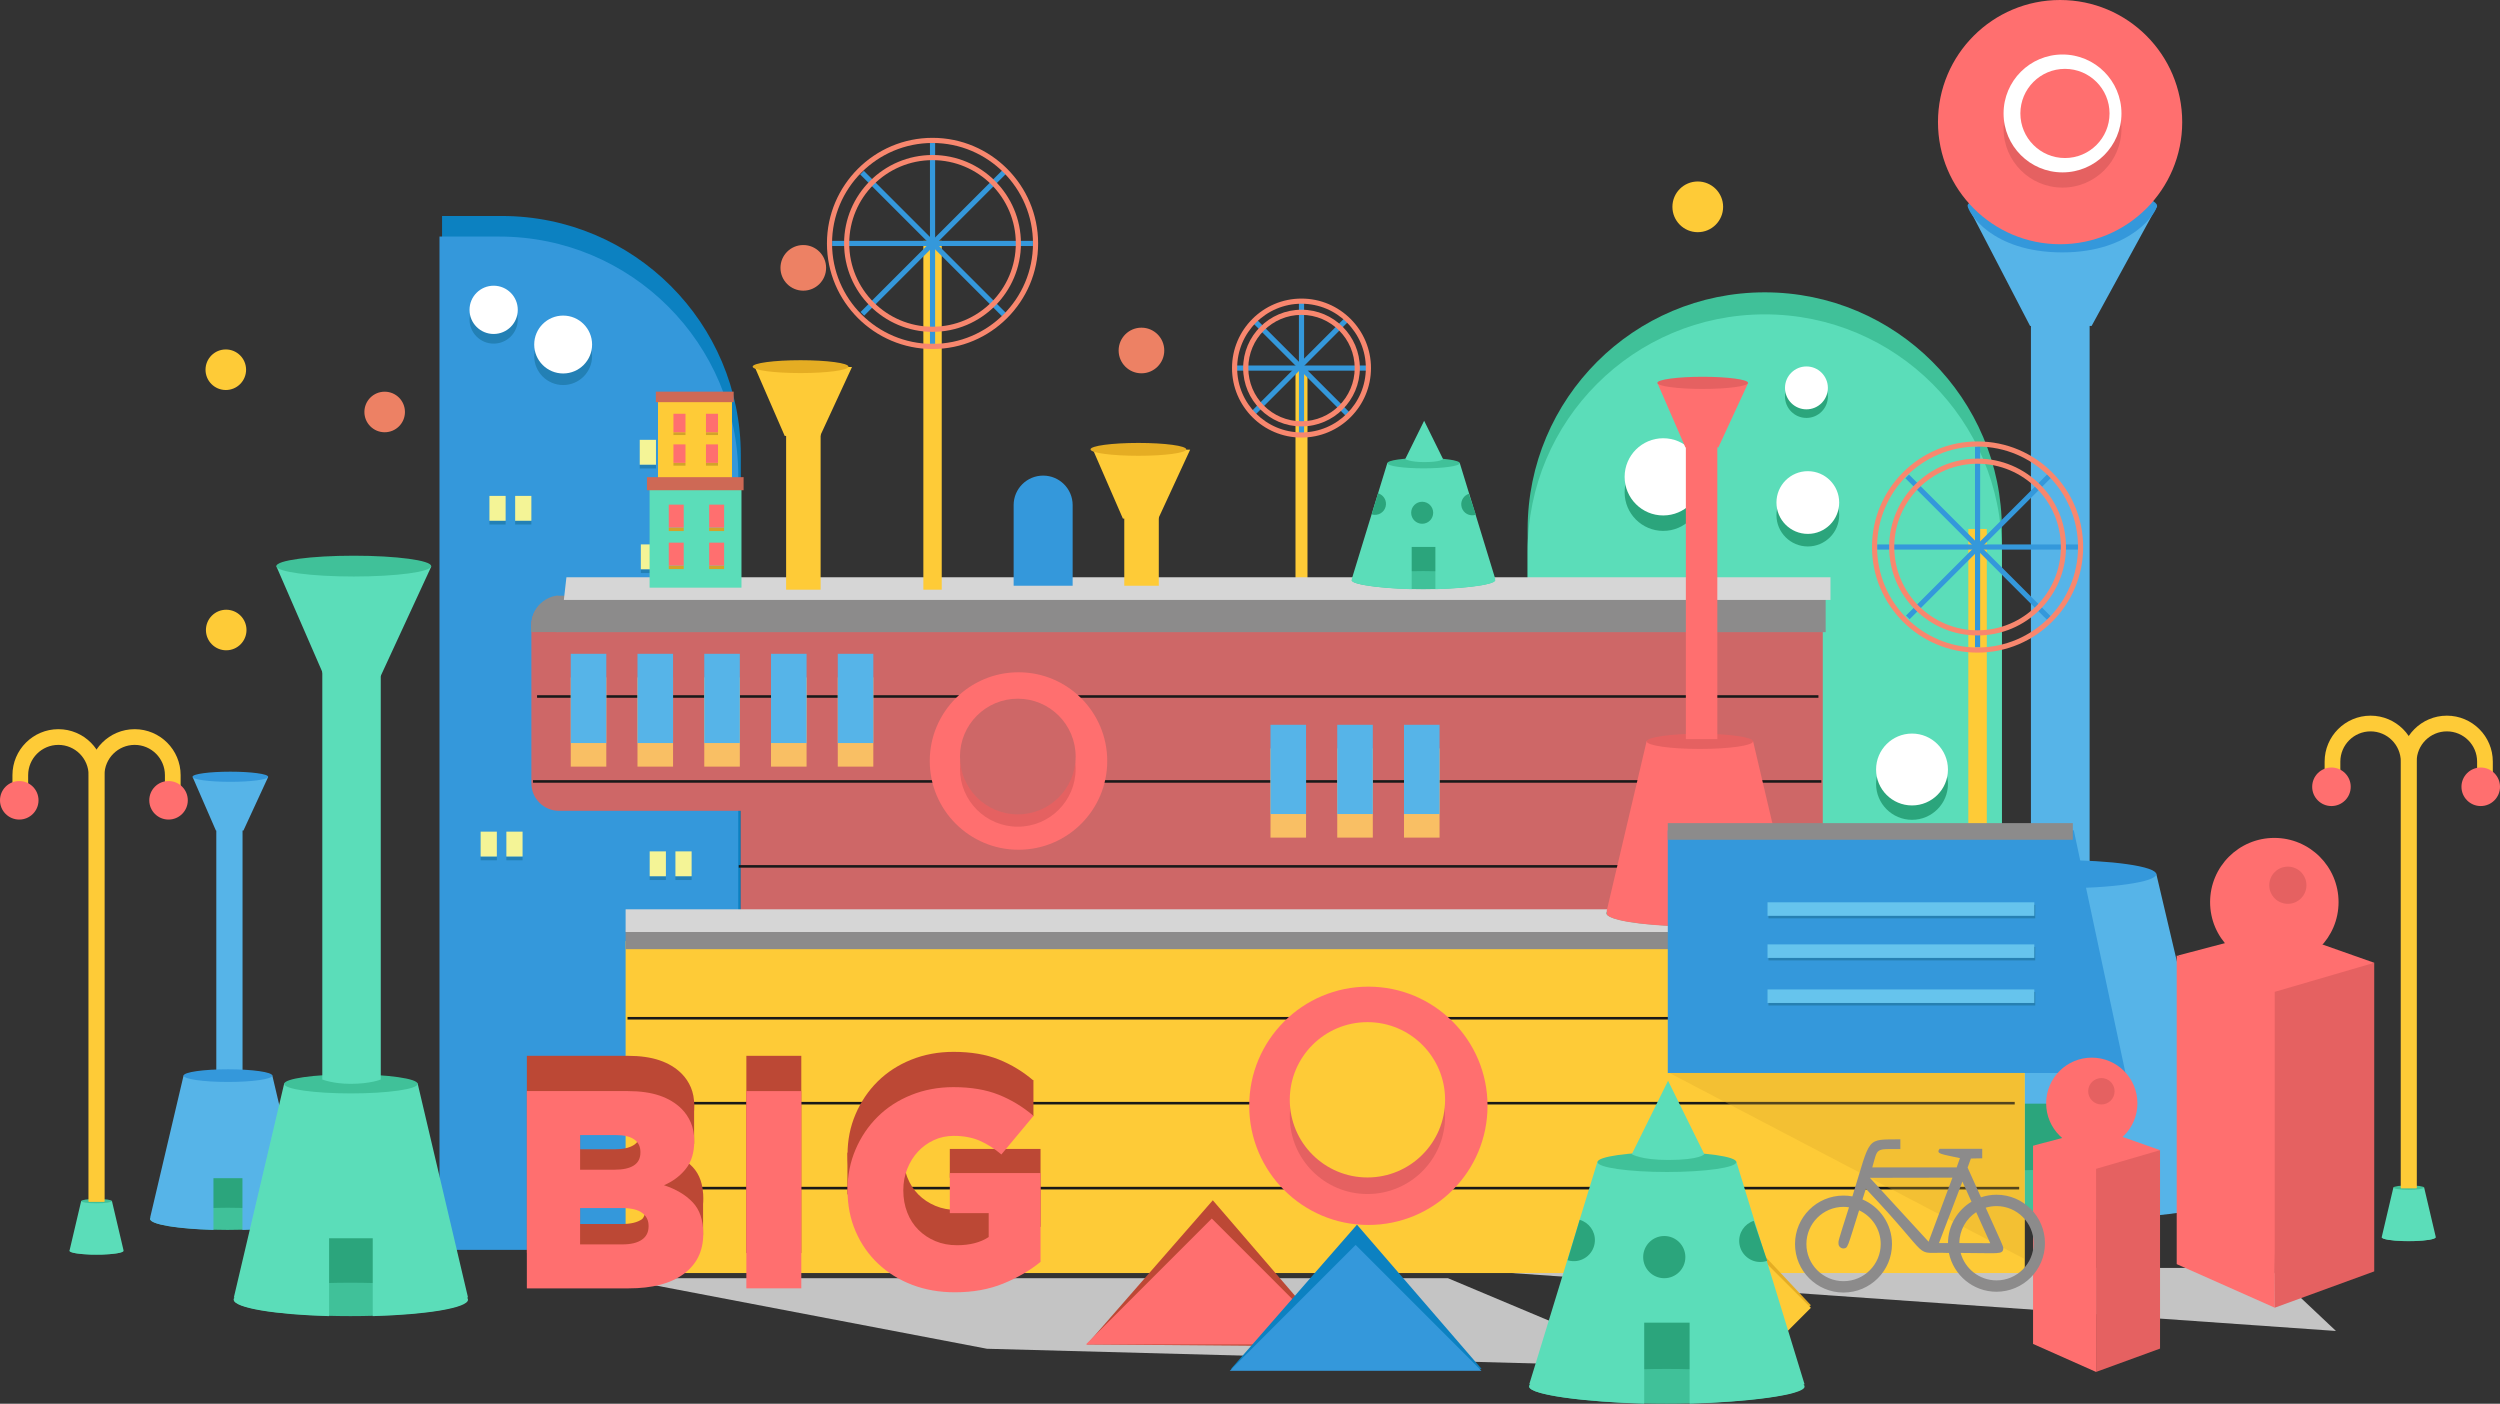 <?xml version="1.0" encoding="utf-8"?>
<!-- Generator: Adobe Illustrator 16.0.0, SVG Export Plug-In . SVG Version: 6.00 Build 0)  -->
<!DOCTYPE svg PUBLIC "-//W3C//DTD SVG 1.1//EN" "http://www.w3.org/Graphics/SVG/1.1/DTD/svg11.dtd">
<svg version="1.1" id="bu_svg" xmlns="http://www.w3.org/2000/svg" xmlns:xlink="http://www.w3.org/1999/xlink"
	 x="0px" y="0px" width="493.037px" height="276.833px" viewBox="560.033 -120.447 493.037 276.833"
	 enable-background="new 560.033 -120.447 493.037 276.833" xml:space="preserve">

<rect x="560.033" y="-120.447" width="493.037" height="276.833" fill="#333333" stroke="none"/>

<g>
	<g>
		<rect x="960.564" y="-60.245" fill="#56B4E8" width="11.572" height="111.38"/>
		<polygon fill="#56B4E8" points="972.533,-56.174 960.388,-56.174 948.099,-79.836 985.466,-79.836 		"/>
		<g>
			<rect x="952.296" y="78.744" fill="#2BA57C" width="32.488" height="33.832"/>
			<ellipse fill="#40C199" cx="965.562" cy="115.146" rx="34.234" ry="4.894"/>
			<path fill="#56B4E8" d="M1000.041,114.598l-14.766-62.752h-39.129l-14.768,62.752h0.291c-0.188,0.209-0.291,0.414-0.291,0.629
				c0,2.395,12.027,4.387,27.93,4.817V97.212h12.801v22.832c15.896-0.435,27.93-2.426,27.93-4.817c0-0.215-0.105-0.42-0.291-0.629
				H1000.041z"/>
			<ellipse fill="#3498DB" cx="965.712" cy="51.963" rx="19.563" ry="2.797"/>
		</g>
		<path fill="#3498DB" d="M966.757-84.146c11.725,0,18.676,3.004,18.676,4.238c0,1.236-4.951,9.24-18.676,9.24
			c-14.025,0-18.68-8.004-18.68-9.24C948.08-81.142,955.23-84.146,966.757-84.146z"/>
	</g>
	<polygon fill="#C4C4C4" points="843.757,129.602 1020.718,142.04 1007.523,129.602 	"/>
	<polygon fill="#C4C4C4" points="681.824,131.631 754.681,145.549 887.171,149.103 845.587,131.631 	"/>
	<path fill="#40C199" d="M954.83,119.258v-135.29c0-25.824-20.936-46.762-46.762-46.762l0,0c-25.826,0-46.762,20.938-46.762,46.762
		v135.29H954.83z"/>
	<path fill="#0C81C1" d="M647.214,121.987h58.918v-152.7c0-26.035-21.104-47.139-47.141-47.139h-11.777"/>
	<g>
		<polygon fill="#FF6F6F" points="1009.386,81.817 989.554,67.994 1009.386,62.764 1028.265,69.426 		"/>
		<polygon fill="#FF6F6F" points="1008.646,137.451 989.312,128.858 989.312,67.994 1008.931,73.721 		"/>
		<polygon fill="#E56161" points="1028.265,130.289 1008.646,137.451 1008.646,75.156 1028.265,69.426 		"/>
	</g>
	<g>
		<polygon fill="#FF6F6F" points="973.886,114.348 961.134,105.458 973.886,102.096 986.025,106.381 		"/>
		<polygon fill="#FF6F6F" points="973.41,150.118 960.98,144.594 960.98,105.458 973.593,109.143 		"/>
		<polygon fill="#E56161" points="986.025,145.515 973.41,150.118 973.41,110.063 986.025,106.381 		"/>
	</g>
	<path fill="#3498DB" d="M646.707,126.046h58.92V-26.652c0-26.035-21.104-47.141-47.141-47.141h-11.779"/>
	<g>
		<circle fill="#2380B5" cx="671.095" cy="-50.22" r="5.708"/>
		<circle fill="#FFFFFF" cx="671.095" cy="-52.501" r="5.708"/>
	</g>
	<g>
		<circle fill="#2380B5" cx="704.224" cy="7.018" r="7.614"/>
		<circle fill="#FFFFFF" cx="704.224" cy="3.972" r="7.613"/>
	</g>
	<path fill="#5BDDB9" d="M954.83,123.602V-11.687c0-25.824-20.936-46.762-46.762-46.762l0,0c-25.826,0-46.762,20.938-46.762,46.762
		v135.289H954.83L954.83,123.602z"/>
	<rect x="683.414" y="65.135" fill="#FECB37" width="275.934" height="65.481"/>
	<rect x="706.115" y="-2.292" fill="#CE6767" width="213.396" height="68.526"/>
	<path fill="#CE6767" d="M715.378-0.515h49.182V33.68h0.018c0,0.104-0.01,0.207-0.018,0.312v0.135h-0.006
		c-0.227,3.113-2.787,5.576-5.941,5.644v0.004h-0.121c-0.002,0-0.004,0-0.004,0h-20.646c0,0-0.002,0-0.004,0h-22.459V-0.515
		L715.378-0.515z"/>
	<rect x="683.414" y="62.934" fill="#8C8B8B" width="275.316" height="3.808"/>
	<path fill="#CE6767" d="M722.82,34.018c0,3.002-2.434,5.438-5.438,5.438h-47.117c-3.002,0-5.438-2.437-5.438-5.438V2.758
		c0-3.002,2.434-5.436,5.438-5.436h47.117c3.004,0,5.438,2.434,5.438,5.436V34.018z"/>
	<g>
		<g>
			<rect x="686.201" y="-28.781" fill="#2380B5" width="3.197" height="0.723"/>
			<rect x="686.201" y="-33.706" fill="#F4F496" width="3.197" height="4.902"/>
		</g>
		<g>
			<rect x="691.277" y="-28.781" fill="#2380B5" width="3.195" height="0.723"/>
			<rect x="691.277" y="-33.706" fill="#F4F496" width="3.195" height="4.902"/>
		</g>
	</g>
	<g>
		<g>
			<rect x="656.556" y="-17.726" fill="#2380B5" width="3.195" height="0.723"/>
			<rect x="656.556" y="-22.65" fill="#F4F496" width="3.195" height="4.9"/>
		</g>
		<g>
			<rect x="661.632" y="-17.726" fill="#2380B5" width="3.195" height="0.723"/>
			<rect x="661.632" y="-22.65" fill="#F4F496" width="3.195" height="4.9"/>
		</g>
	</g>
	<g>
		<g>
			<rect x="686.416" y="-8.156" fill="#2380B5" width="3.195" height="0.725"/>
			<rect x="686.416" y="-13.083" fill="#F4F496" width="3.195" height="4.904"/>
		</g>
		<g>
			<rect x="691.49" y="-8.156" fill="#2380B5" width="3.195" height="0.725"/>
			<rect x="691.49" y="-13.083" fill="#F4F496" width="3.195" height="4.904"/>
		</g>
	</g>
	<g>
		<g>
			<rect x="688.162" y="52.383" fill="#2380B5" width="3.197" height="0.723"/>
			<rect x="688.162" y="47.457" fill="#F4F496" width="3.197" height="4.901"/>
		</g>
		<g>
			<rect x="693.238" y="52.383" fill="#2380B5" width="3.193" height="0.723"/>
			<rect x="693.238" y="47.457" fill="#F4F496" width="3.193" height="4.901"/>
		</g>
	</g>
	<g>
		<g>
			<rect x="654.822" y="48.49" fill="#2380B5" width="3.195" height="0.723"/>
			<rect x="654.822" y="43.565" fill="#F4F496" width="3.195" height="4.9"/>
		</g>
		<g>
			<rect x="659.896" y="48.49" fill="#2380B5" width="3.195" height="0.723"/>
			<rect x="659.896" y="43.565" fill="#F4F496" width="3.195" height="4.9"/>
		</g>
	</g>
	<rect x="669.708" y="-2.965" fill="#8C8B8B" width="250.371" height="7.187"/>
	<path fill="#8C8B8B" d="M664.751,4.208c0-2.041,0.164-3.326,1.078-4.697c0.949-1.428,2.775-2.473,4.188-2.473v7.17"/>
	<g id="pipeBall_left2_2">
		<circle fill="#ED8164" cx="635.896" cy="-39.199" r="4">
		
			<animate  fill="remove" calcMode="linear" restart="always" additive="replace" dur="1s" accumulate="none" attributeName="r" values="4;4;5;5" repeatCount="indefinite">
			</animate>
		</circle>
		
			<animateMotion  fill="remove" calcMode="paced" restart="always" additive="replace" dur="1s" accumulate="none" values="0,30;0,-20;0,-20" repeatCount="indefinite">
			</animateMotion>
		
			<animate  fill="remove" calcMode="linear" restart="always" additive="replace" dur="1s" accumulate="none" attributeName="opacity" values="1;1;0" repeatCount="indefinite">
			</animate>
	</g>
	<g id="pipeBall_left1_1">
		<circle fill="#FECB37" cx="604.646" cy="3.801" r="4">
		
			<animate  fill="remove" calcMode="linear" restart="always" additive="replace" dur="2s" accumulate="none" attributeName="r" values="4;4;5;5" repeatCount="indefinite">
			</animate>
		</circle>
		
			<animateMotion  fill="remove" calcMode="paced" restart="always" additive="replace" dur="2s" accumulate="none" values="0,35;0,-20;0,-20" repeatCount="indefinite">
			</animateMotion>
		
			<animate  fill="remove" calcMode="linear" restart="always" additive="replace" dur="2s" accumulate="none" attributeName="opacity" values="1;1;0" repeatCount="indefinite">
			</animate>
	</g>
	<g id="pipeBall_left1_2">
		<circle fill="#FECB37" cx="604.564" cy="-47.531" r="4">
		
			<animate  fill="remove" calcMode="linear" restart="always" additive="replace" dur="1.3s" accumulate="none" attributeName="r" values="4;4;5;5" repeatCount="indefinite">
			</animate>
		</circle>
		
			<animateMotion  fill="remove" calcMode="paced" restart="always" additive="replace" dur="1.3s" accumulate="none" values="0,80;0,-20;0,-20" repeatCount="indefinite">
			</animateMotion>
		
			<animate  fill="remove" calcMode="linear" restart="always" additive="replace" dur="1.3s" accumulate="none" attributeName="opacity" values="1;1;0" repeatCount="indefinite">
			</animate>
	</g>
	<g id="pipeBall_left2_1" opacity="0">
		<circle fill="#ED8164" cx="623.23" cy="-80.198" r="4">
		
			<animate  fill="remove" calcMode="linear" restart="always" additive="replace" dur="1.5s" accumulate="none" attributeName="r" begin=".5s" values="4;4;5;5" repeatCount="indefinite">
			</animate>
		</circle>
		
			<animateMotion  fill="remove" calcMode="paced" restart="always" additive="replace" dur="1.5s" accumulate="none" begin=".5s" values="0,80;0,-20;0,-20" repeatCount="indefinite">
			</animateMotion>
		
			<animate  fill="remove" calcMode="linear" restart="always" additive="replace" dur="1.5s" accumulate="none" attributeName="opacity" begin=".5s" values="1;1;0" repeatCount="indefinite">
			</animate>
	</g>
	<g>
		<circle fill="#2380B5" cx="657.388" cy="-57.438" r="4.76"/>
		<circle fill="#FFFFFF" cx="657.388" cy="-59.342" r="4.759"/>
	</g>
	<g>
		<circle fill="#2BA57C" cx="888.046" cy="-23.36" r="7.613"/>
		<circle fill="#FFFFFF" cx="888.046" cy="-26.405" r="7.613"/>
	</g>
	<g>
		<circle fill="#2BA57C" cx="916.562" cy="-18.865" r="6.188"/>
		<circle fill="#FFFFFF" cx="916.562" cy="-21.34" r="6.186"/>
	</g>
	<g>
		<circle fill="#2BA57C" cx="916.289" cy="-42.256" r="4.23"/>
		<circle fill="#FFFFFF" cx="916.289" cy="-43.948" r="4.229"/>
	</g>
	<g>
		<circle fill="#2BA57C" cx="937.111" cy="34.145" r="7.088"/>
		<circle fill="#FFFFFF" cx="937.111" cy="31.311" r="7.088"/>
	</g>
	<g>
		<rect x="815.523" y="-48.197" fill="#FECB37" width="2.367" height="45.01"/>
		<g id="wheel_1_">
			<g>
				<rect x="816.199" y="-60.717" fill="#3498DB" width="1.02" height="25.719"/>
				<rect x="803.847" y="-48.365" fill="#3498DB" width="25.721" height="1.016"/>
			</g>
			<g>
				
					<rect x="816.27" y="-60.781" transform="matrix(-0.708 -0.707 0.707 -0.708 1428.581 495.326)" fill="#3498DB" width="1.013" height="25.72"/>
				
					<rect x="803.839" y="-48.415" transform="matrix(-0.707 -0.707 0.707 -0.707 1428.053 495.726)" fill="#3498DB" width="25.719" height="1.014"/>
			</g>
			<path fill="#F8876E" d="M816.708-34.152c-7.561,0-13.705-6.148-13.705-13.705c0-7.559,6.146-13.707,13.705-13.707
				s13.705,6.148,13.705,13.707C830.412-40.301,824.263-34.152,816.708-34.152z M816.708-60.547
				c-6.996,0-12.689,5.691-12.689,12.689c0,6.996,5.693,12.689,12.689,12.689s12.688-5.693,12.688-12.689
				C829.396-54.856,823.705-60.547,816.708-60.547z"/>
			<path fill="#F8876E" d="M816.708-36.351c-6.346,0-11.508-5.162-11.508-11.508c0-6.346,5.162-11.506,11.508-11.506
				s11.508,5.16,11.508,11.506C828.212-41.513,823.05-36.351,816.708-36.351z M816.708-58.349c-5.783,0-10.488,4.707-10.488,10.49
				c0,5.783,4.705,10.49,10.488,10.49s10.49-4.707,10.49-10.49C827.197-53.642,822.492-58.349,816.708-58.349z"/>

        <animateTransform attributeName="transform"
                          attributeType="XML"
                          type="rotate"
                          from="0 816.708 -48.415"
                          to="360 816.708 -48.415"
                          dur="2s"
                          repeatCount="indefinite"/>

		</g>
	</g>
	<g>
		<rect x="948.214" y="-16.133" fill="#FECB37" width="3.646" height="69.291"/>
		<g id="wheel_2_">
			<g>
				<rect x="949.529" y="-32.365" fill="#3498DB" width="1.02" height="39.598"/>
				<rect x="930.24" y="-13.074" fill="#3498DB" width="39.598" height="1.018"/>
			</g>
			<g>
				
					<rect x="949.442" y="-32.35" transform="matrix(-0.707 -0.707 0.707 -0.707 1630.768 650.052)" fill="#3498DB" width="1.016" height="39.591"/>
				
					<rect x="930.237" y="-13.089" transform="matrix(-0.707 -0.707 0.707 -0.707 1630.721 650.279)" fill="#3498DB" width="39.591" height="1.015"/>
			</g>
			<path fill="#F8876E" d="M950.037,8.26c-11.479,0-20.82-9.343-20.82-20.825c0-11.484,9.342-20.826,20.82-20.826
				c11.48,0,20.828,9.342,20.828,20.826C970.865-1.083,961.523,8.26,950.037,8.26z M950.037-32.377
				c-10.922,0-19.813,8.887-19.813,19.813c0,10.924,8.889,19.811,19.813,19.811c10.928,0,19.813-8.887,19.813-19.811
				C969.849-23.49,960.962-32.377,950.037-32.377z"/>
			<path fill="#F8876E" d="M950.037,4.875c-9.613,0-17.438-7.824-17.438-17.441c0-9.615,7.822-17.438,17.438-17.438
				c9.617,0,17.438,7.822,17.438,17.438C967.478-2.949,959.654,4.875,950.037,4.875z M950.037-28.99
				c-9.055,0-16.424,7.367-16.424,16.422c0,9.059,7.369,16.428,16.424,16.428c9.061,0,16.428-7.369,16.428-16.428
				C966.462-21.622,959.093-28.99,950.037-28.99z"/>

        <animateTransform attributeName="transform"
                          attributeType="XML"
                          type="rotate"
                          from="0 949.529 -13.074"
                          to="360 949.529 -13.074"
                          dur="4s"
                          repeatCount="indefinite"/>

		</g>
	</g>
	<g>
		<g>
			<path fill="#40C199" d="M1040.357,123.555c0,0.422-2.373,0.754-5.307,0.754c-2.932,0-5.309-0.332-5.309-0.754
				c0-0.416,2.377-0.759,5.309-0.759C1037.984,122.796,1040.357,123.139,1040.357,123.555z"/>
			<path fill="#5BDDB9" d="M1040.394,123.471l-2.285-9.728h-6.064l-2.287,9.728h0.043c-0.025,0.028-0.043,0.061-0.043,0.096
				c0,0.369,1.859,0.684,4.322,0.75h1.982c2.465-0.066,4.326-0.381,4.326-0.75c0-0.035-0.02-0.063-0.045-0.096H1040.394z"/>
			<path fill="#40C199" d="M1038.107,113.76c0,0.241-1.355,0.438-3.031,0.438c-1.674,0-3.027-0.191-3.027-0.438
				c0-0.234,1.355-0.429,3.027-0.429C1036.75,113.331,1038.107,113.524,1038.107,113.76z"/>
		</g>
		<g>
			<path fill="#FECB37" d="M1036.63,113.878h-3.102V29.755c0-4.997,4.063-9.063,9.063-9.063s9.063,4.064,9.063,9.063v4.341h-3.098
				v-4.341c0-3.29-2.674-5.965-5.963-5.965s-5.963,2.677-5.963,5.965V113.878L1036.63,113.878z"/>
			<path fill="#FECB37" d="M1036.607,113.878h-3.098V29.755c0-3.29-2.676-5.965-5.965-5.965s-5.961,2.677-5.961,5.965v4.341h-3.1
				v-4.341c0-4.997,4.063-9.063,9.063-9.063c5.002,0,9.061,4.064,9.061,9.063V113.878L1036.607,113.878z"/>
		</g>
		<g id="light_right">
			<path fill="#FF6F6F" d="M1023.63,34.721c0,2.094-1.701,3.797-3.803,3.797c-2.098,0-3.797-1.703-3.797-3.797
				c0-2.104,1.699-3.802,3.797-3.802C1021.929,30.921,1023.63,32.619,1023.63,34.721z			">
<animate  fill="remove" calcMode="linear" restart="always" additive="replace" dur="2.5s" accumulate="none" attributeName="fill" begin="1s" values="#FF6F6F;#E7ED0F;#E7ED0F;#E7ED0F;#FF6F6F;#FF6F6F;" attributeType="XML" repeatCount="indefinite">
					</animate>
			</path>
			<path fill="#FF6F6F" d="M1053.07,34.721c0,2.094-1.701,3.797-3.799,3.797c-2.1,0-3.801-1.703-3.801-3.797
				c0-2.104,1.701-3.802,3.801-3.802C1051.369,30.921,1053.07,32.619,1053.07,34.721z			">
<animate  fill="remove" calcMode="linear" restart="always" additive="replace" dur="2.5s" accumulate="none" attributeName="fill" begin="1s" values="#FF6F6F;#E7ED0F;#E7ED0F;#E7ED0F;#FF6F6F;#FF6F6F;" attributeType="XML" repeatCount="indefinite">
					</animate>
			</path>
		</g>
	</g>
	<g>
		<rect x="683.787" y="80.112" fill="#191919" width="274.457" height="0.507"/>
		<rect x="682.906" y="96.862" fill="#191919" width="274.459" height="0.509"/>
		<rect x="683.787" y="113.612" fill="#191919" width="274.457" height="0.515"/>
	</g>
	<rect x="665.951" y="16.658" fill="#191919" width="252.703" height="0.506"/>
	<rect x="665.138" y="33.41" fill="#191919" width="254.092" height="0.508"/>
	<rect x="705.73" y="50.162" fill="#191919" width="212.924" height="0.508"/>
	<polyline fill="#E5AD23" points="881.898,146.233 871.103,137.469 894.134,112.406 917.166,136.962 905.863,146.743 	"/>
	<rect x="683.414" y="58.883" fill="#D6D6D6" width="274.816" height="4.473"/>
	<polygon fill="#D6D6D6" points="921.031,-2.127 671.232,-2.127 671.74,-6.599 921.031,-6.599 	"/>
	<g id="pipeBall_center_1">
		<circle fill="#ED8164" cx="718.453" cy="-67.622" r="4.5">
		
			<animate  fill="remove" calcMode="linear" restart="always" additive="replace" dur="0.9s" accumulate="none" attributeName="r" values="4.5;4.5;5.5;5.5" repeatCount="indefinite">
			</animate>
		</circle>
		
			<animateMotion  fill="remove" calcMode="paced" restart="always" additive="replace" dur="0.9s" accumulate="none" values="0,25;0,-20;0,-20" repeatCount="indefinite">
			</animateMotion>
		
			<animate  fill="remove" calcMode="linear" restart="always" additive="replace" dur="0.9s" accumulate="none" attributeName="opacity" values="1;1;0" repeatCount="indefinite">
			</animate>
	</g>
	<g id="pipeBall_center_2">
		<circle fill="#ED8164" cx="785.144" cy="-51.325" r="4.5">
		
			<animate  fill="remove" calcMode="linear" restart="always" additive="replace" dur="1.7s" accumulate="none" attributeName="r" values="4.5;4.5;5.5;5.5" repeatCount="indefinite">
			</animate>
		</circle>
		
			<animateMotion  fill="remove" calcMode="paced" restart="always" additive="replace" dur="1.7s" accumulate="none" values="0,25;0,-20;0,-20" repeatCount="indefinite">
			</animateMotion>
		
			<animate  fill="remove" calcMode="linear" restart="always" additive="replace" dur="1.7s" accumulate="none" attributeName="opacity" values="1;1;0" repeatCount="indefinite">
			</animate>
	</g>
	<g>
		<rect x="689.798" y="-42.079" fill="#FECB37" width="14.592" height="16.418"/>
		<rect x="689.376" y="-43.209" fill="#CE6955" width="15.348" height="2.074"/>
		<g>
			<rect x="692.843" y="-35.187" fill="#D3A32A" width="2.377" height="0.539"/>
			<rect x="692.843" y="-38.847" fill="#FF6F6F" width="2.377" height="3.646"/>
		</g>
		<rect x="699.259" y="-35.187" fill="#D3A32A" width="2.375" height="0.539"/>
		<rect x="699.259" y="-38.847" fill="#FF6F6F" width="2.375" height="3.646"/>
		<g>
			<rect x="692.843" y="-29.147" fill="#D3A32A" width="2.377" height="0.537"/>
			<rect x="692.843" y="-32.81" fill="#FF6F6F" width="2.377" height="3.645"/>
		</g>
		<rect x="699.259" y="-29.147" fill="#D3A32A" width="2.375" height="0.537"/>
		<rect x="699.259" y="-32.81" fill="#FF6F6F" width="2.375" height="3.645"/>
	</g>
	<g>
		<rect x="688.142" y="-24.938" fill="#5BDDB9" width="18.121" height="20.387"/>
		<rect x="687.621" y="-26.342" fill="#CE6955" width="19.061" height="2.576"/>
		<g>
			<rect x="691.925" y="-16.379" fill="#D3A32A" width="2.949" height="0.668"/>
			<rect x="691.925" y="-20.926" fill="#FF6F6F" width="2.949" height="4.525"/>
		</g>
		<rect x="699.892" y="-16.379" fill="#D3A32A" width="2.951" height="0.668"/>
		<rect x="699.892" y="-20.926" fill="#FF6F6F" width="2.951" height="4.525"/>
		<g>
			<rect x="691.925" y="-8.881" fill="#D3A32A" width="2.949" height="0.668"/>
			<rect x="691.925" y="-13.426" fill="#FF6F6F" width="2.949" height="4.525"/>
		</g>
		<rect x="699.892" y="-8.881" fill="#D3A32A" width="2.951" height="0.668"/>
		<rect x="699.892" y="-13.426" fill="#FF6F6F" width="2.951" height="4.525"/>
	</g>
	<g>
		<rect x="742.132" y="-72.956" fill="#FECB37" width="3.623" height="68.803"/>
		<g id="wheel">
			<g>
				<rect x="743.434" y="-92.237" fill="#3498DB" width="1.02" height="39.598"/>
				<rect x="724.145" y="-72.946" fill="#3498DB" width="39.598" height="1.018"/>
			</g>
			<g>
				
					<rect x="743.347" y="-92.222" transform="matrix(-0.707 -0.707 0.707 -0.707 1321.215 402.149)" fill="#3498DB" width="1.016" height="39.591"/>
				
					<rect x="724.142" y="-72.961" transform="matrix(-0.707 -0.707 0.707 -0.707 1321.226 402.342)" fill="#3498DB" width="39.591" height="1.015"/>
			</g>
			<g>
				<path fill="#F8876E" d="M743.939-51.614c-11.479,0-20.82-9.343-20.82-20.824c0-11.484,9.342-20.826,20.82-20.826
					c11.48,0,20.828,9.342,20.828,20.826C764.767-60.957,755.425-51.614,743.939-51.614z M743.939-92.25
					c-10.922,0-19.813,8.887-19.813,19.813c0,10.924,8.889,19.811,19.813,19.811c10.928,0,19.813-8.887,19.813-19.811
					C763.751-83.364,754.865-92.25,743.939-92.25z"/>
				<path fill="#F8876E" d="M743.939-54.999c-9.613,0-17.438-7.824-17.438-17.44c0-9.615,7.822-17.438,17.438-17.438
					c9.617,0,17.438,7.822,17.438,17.438C761.38-62.823,753.556-54.999,743.939-54.999z M743.939-88.864
					c-9.055,0-16.424,7.367-16.424,16.423c0,9.059,7.369,16.428,16.424,16.428c9.061,0,16.428-7.369,16.428-16.428
					C760.365-81.496,752.996-88.864,743.939-88.864z"/>
			</g>

        <animateTransform attributeName="transform"
                          attributeType="XML"
                          type="rotate"
                          from="0 743.347 -72.961"
                          to="360 743.347 -72.961"
                          dur="1.5s"
                          repeatCount="indefinite"/>

		</g>
	</g>
	<path fill="#3498DB" d="M759.937-4.928v-15.906c0-3.215,2.605-5.818,5.82-5.818l0,0c3.215,0,5.818,2.604,5.818,5.818v15.906"/>
	<g>
		<rect x="602.691" y="41.528" fill="#56B4E8" width="5.174" height="49.783"/>
		<polygon fill="#56B4E8" points="608.041,43.348 602.613,43.348 598.011,32.77 612.925,32.77 		"/>
		<g>
			<rect x="598.996" y="103.651" fill="#2BA57C" width="14.521" height="15.123"/>
			<ellipse fill="#40C199" cx="604.923" cy="119.924" rx="15.303" ry="2.188"/>
			<path fill="#56B4E8" d="M620.335,119.678l-6.602-28.05h-17.488l-6.6,28.05h0.129c-0.082,0.094-0.129,0.188-0.129,0.28
				c0,1.069,5.377,1.961,12.482,2.153v-10.204h5.719v10.204c7.107-0.192,12.484-1.084,12.484-2.153c0-0.097-0.047-0.188-0.131-0.28
				H620.335z"/>
			<ellipse fill="#3498DB" cx="604.992" cy="91.682" rx="8.744" ry="1.25"/>
		</g>
		<ellipse fill="#3498DB" cx="605.458" cy="32.741" rx="7.453" ry="1.001"/>
	</g>
	<g id="pipeBall_right">
		<circle fill="#FECB37" cx="894.857" cy="-79.656" r="5">
		
			<animate  fill="remove" calcMode="linear" restart="always" additive="replace" dur="1.59s" accumulate="none" attributeName="r" values="5;5;6;6" repeatCount="indefinite">
			</animate>
		</circle>
		
			<animateMotion  fill="remove" calcMode="paced" restart="always" additive="replace" dur="1.59s" accumulate="none" values="0,40;0,-20;0,-20" repeatCount="indefinite">
			</animateMotion>
		
			<animate  fill="remove" calcMode="linear" restart="always" additive="replace" dur="1.59s" accumulate="none" attributeName="opacity" values="1;1;0" repeatCount="indefinite">
			</animate>
	</g>
	<g>
		<rect x="888.078" y="40.119" fill="#2BA57C" width="17.418" height="18.14"/>
		<ellipse fill="#40C199" cx="895.189" cy="59.636" rx="18.354" ry="2.624"/>
		<path fill="#FF6F6F" d="M913.675,59.342l-7.918-33.646h-20.979l-7.916,33.646h0.152c-0.1,0.11-0.152,0.223-0.152,0.338
			c0,1.282,6.447,2.352,14.977,2.584V50.022h6.859v12.242c8.52-0.232,14.977-1.302,14.977-2.584c0-0.115-0.059-0.228-0.156-0.338
			H913.675L913.675,59.342z"/>
		<ellipse fill="#E56161" cx="895.271" cy="25.759" rx="10.486" ry="1.499"/>
	</g>
	<g>
		<polygon fill="#BC4835" points="774.388,144.696 799.216,116.266 824.042,145.099 		"/>
		<polygon fill="#FF6F6F" points="774.187,144.696 799.015,119.867 823.843,144.696 		"/>
	</g>
	<g>
		<polygon fill="#0C81C1" points="802.822,149.508 827.65,121.076 852.208,149.508 		"/>
		<polygon fill="#3498DB" points="802.554,149.901 827.38,125.074 852.208,149.901 		"/>
	</g>
	<polyline fill="#FECB37" points="881.898,148.267 871.103,137.469 894.134,114.436 917.166,137.469 905.863,148.772 	"/>
	<g>
		<rect x="620.216" y="111.328" fill="#2BA57C" width="21.855" height="22.763"/>
		<ellipse fill="#40C199" cx="629.14" cy="135.817" rx="23.031" ry="3.293"/>
		<path fill="#5BDDB9" d="M652.335,135.446L642.4,93.233h-26.32l-9.932,42.213h0.193c-0.125,0.142-0.193,0.277-0.193,0.425
			c0,1.61,8.092,2.95,18.789,3.241v-15.358h8.605v15.358c10.695-0.29,18.789-1.631,18.789-3.241c0-0.146-0.07-0.283-0.195-0.425
			H652.335z"/>
		<ellipse fill="#40C199" cx="629.242" cy="93.311" rx="13.162" ry="1.881"/>
	</g>
	<g>
		<polygon fill="#3498DB" points="979.208,91.162 888.945,91.162 888.945,43.309 969.017,43.309 		"/>
		<g>
			<rect x="908.8" y="57.998" fill="#2680B2" width="52.611" height="2.666"/>
			<rect x="908.615" y="57.503" fill="#66C4ED" width="52.615" height="2.666"/>
		</g>
		<g>
			<rect x="908.8" y="66.294" fill="#2680B2" width="52.611" height="2.666"/>
			<rect x="908.615" y="65.801" fill="#66C4ED" width="52.615" height="2.666"/>
		</g>
		<g>
			<rect x="908.8" y="75.184" fill="#2680B2" width="52.611" height="2.666"/>
			<rect x="908.615" y="74.688" fill="#66C4ED" width="52.615" height="2.666"/>
		</g>
		<rect x="888.945" y="41.885" fill="#8C8B8B" width="79.879" height="3.284"/>
	</g>
	<g>
		<g>
			<path fill="#40C199" d="M584.357,126.221c0,0.422-2.373,0.754-5.305,0.754s-5.309-0.332-5.309-0.754
				c0-0.416,2.377-0.759,5.309-0.759S584.357,125.805,584.357,126.221z"/>
			<path fill="#5BDDB9" d="M584.396,126.137l-2.287-9.728h-6.064l-2.287,9.728h0.043c-0.025,0.028-0.043,0.061-0.043,0.096
				c0,0.369,1.861,0.68,4.328,0.75h1.98c2.465-0.07,4.326-0.381,4.326-0.75c0-0.035-0.018-0.063-0.045-0.096H584.396z"/>
			<path fill="#40C199" d="M582.107,116.426c0,0.241-1.355,0.438-3.031,0.438c-1.674,0-3.031-0.193-3.031-0.438
				c0-0.232,1.357-0.429,3.031-0.429C580.751,115.998,582.107,116.19,582.107,116.426z"/>
		</g>
		<g>
			<path fill="#FECB37" d="M580.63,116.544h-3.098V32.421c0-4.997,4.063-9.063,9.061-9.063c5,0,9.063,4.064,9.063,9.063v4.341
				h-3.098v-4.341c0-3.29-2.674-5.965-5.963-5.965s-5.963,2.677-5.963,5.965L580.63,116.544L580.63,116.544z"/>
			<path fill="#FECB37" d="M580.607,116.544h-3.096V32.421c0-3.29-2.676-5.965-5.965-5.965s-5.961,2.677-5.961,5.965v4.341h-3.098
				v-4.341c0-4.997,4.063-9.063,9.061-9.063s9.063,4.064,9.063,9.063L580.607,116.544L580.607,116.544z"/>
		</g>
		<g id="light_left">
			<path fill="#FF6F6F" d="M567.63,37.387c0,2.094-1.701,3.797-3.801,3.797c-2.098,0-3.797-1.703-3.797-3.797
				c0-2.104,1.699-3.802,3.797-3.802C565.929,33.587,567.63,35.285,567.63,37.387z			">
<animate  fill="remove" calcMode="linear" restart="always" additive="replace" dur="2.5s" accumulate="none" attributeName="fill" values="#FF6F6F;#E7ED0F;#E7ED0F;#E7ED0F;#FF6F6F;#FF6F6F;" attributeType="XML" repeatCount="indefinite">
					</animate>
			</path>
			<path fill="#FF6F6F" d="M597.07,37.387c0,2.094-1.701,3.797-3.799,3.797c-2.1,0-3.799-1.703-3.799-3.797
				c0-2.104,1.699-3.802,3.799-3.802C595.371,33.587,597.07,35.285,597.07,37.387z			">
<animate  fill="remove" calcMode="linear" restart="always" additive="replace" dur="2.5s" accumulate="none" attributeName="fill" values="#FF6F6F;#E7ED0F;#E7ED0F;#E7ED0F;#FF6F6F;#FF6F6F;" attributeType="XML" repeatCount="indefinite">
					</animate>
			</path>
			
				<animateColor  fill="remove" calcMode="linear" restart="always" to="red" from="black" additive="replace" dur="2s" accumulate="none" attributeName="fill" attributeType="XML" repeatCount="indefinite">
				</animateColor>
		</g>
	</g>
	<g>
		<circle fill="#FF6F6F" cx="829.896" cy="97.635" r="23.5"/>
		<circle fill="#E56161" cx="829.712" cy="99.717" r="15.316"/>
		<circle fill="#FECB37" cx="829.712" cy="96.45" r="15.316"/>
	</g>
	<g>
		<circle fill="#FF6F6F" cx="760.896" cy="29.635" r="17.5"/>
		<circle fill="#E56161" cx="760.759" cy="31.185" r="11.405"/>
		<circle fill="#CE6767" cx="760.759" cy="28.752" r="11.406"/>
	</g>
	<polygon opacity="0.3" fill="#DBA82A" enable-background="new    " points="889.23,91.135 959.23,127.801 959.23,91.135 	"/>
	<path fill="#5BDDB9" d="M635.128,92.447c0,0-1.992,0.854-5.979,0.854c-3.418,0-5.553-0.854-5.553-0.854V11.744
		c0,0,1.992-0.854,5.834-0.854c3.846,0,5.693,0.854,5.693,0.854L635.128,92.447L635.128,92.447z"/>
	<polygon fill="#5BDDB9" points="635.087,12.926 623.966,12.926 614.544,-8.74 645.099,-8.74 	"/>
	<ellipse fill="#40C199" cx="629.798" cy="-8.802" rx="15.271" ry="2.052"/>
	<rect x="892.509" y="-34.4" fill="#FF6F6F" width="6.207" height="59.717"/>
	<polygon fill="#FF6F6F" points="898.927,-32.219 892.417,-32.219 886.9,-44.906 904.789,-44.906 	"/>
	<ellipse fill="#E56161" cx="895.83" cy="-44.942" rx="8.941" ry="1.2"/>
	<g>
		<g>
			<rect x="835.882" y="-19.324" fill="#2BA57C" width="11.857" height="12.352"/>
			<path fill="#40C199" d="M840.724-7.822c6.902,0,14.125,0.801,14.125,1.787c0,0.986-7.223,1.787-14.125,1.787
				c-6.9,0-14.125-0.801-14.125-1.787C826.599-7.021,833.822-7.822,840.724-7.822z"/>
			<path fill="#5BDDB9" d="M854.937-6.236l-7.018-22.906h-14.281l-7.021,22.906h0.105c-0.066,0.074-0.105,0.15-0.105,0.229
				c0,0.875,6.021,1.604,11.824,1.76v-8.335h4.672v8.334c5.807-0.158,11.82-0.887,11.82-1.76c0-0.078-0.037-0.154-0.104-0.229
				L854.937-6.236L854.937-6.236z"/>
			<ellipse fill="#40C199" cx="840.779" cy="-29.101" rx="7.145" ry="1.021"/>
		</g>
		<circle fill="#2BA57C" cx="840.507" cy="-19.323" r="2.171"/>
		<path fill="#2BA57C" d="M851.095-18.941c-0.164,0.057-0.338,0.096-0.52,0.111c-1.191,0.107-2.25-0.771-2.355-1.967
			c-0.094-1.025,0.545-1.951,1.482-2.26"/>
		<path fill="#2BA57C" d="M830.556-19.004c0.166,0.053,0.342,0.084,0.521,0.094c1.197,0.068,2.227-0.848,2.289-2.045
			c0.063-1.029-0.609-1.932-1.563-2.207"/>
		<path fill="#5BDDB9" d="M844.623-29.908l-3.729-7.557l-3.729,7.557c0,0,0.912,0.592,3.748,0.592
			C844.197-29.316,844.623-29.908,844.623-29.908z"/>
	</g>
	<g>
		<g>
			<rect x="879.384" y="127.475" fill="#2BA57C" width="22.738" height="23.684"/>
			<path fill="#40C199" d="M888.669,149.528c13.23,0,27.082,1.535,27.082,3.43c0,1.896-13.852,3.428-27.082,3.428
				c-13.234,0-27.084-1.532-27.084-3.428C861.583,151.063,875.435,149.528,888.669,149.528z"/>
			<path fill="#5BDDB9" d="M915.923,152.569l-13.457-43.922h-27.389l-13.457,43.922h0.205c-0.131,0.146-0.205,0.287-0.205,0.439
				c0,1.678,11.541,3.07,22.674,3.371V140.4h8.957v15.979c11.129-0.301,22.672-1.693,22.672-3.371c0-0.152-0.074-0.297-0.205-0.439
				H915.923z"/>
			<ellipse fill="#40C199" cx="888.775" cy="108.73" rx="13.689" ry="1.958"/>
		</g>
		<circle fill="#2BA57C" cx="888.251" cy="127.474" r="4.161"/>
		<path fill="#2BA57C" d="M908.556,128.208c-0.313,0.106-0.646,0.183-0.99,0.214c-2.289,0.206-4.314-1.48-4.521-3.771
			c-0.182-1.971,1.045-3.743,2.848-4.332"/>
		<path fill="#2BA57C" d="M869.173,128.087c0.316,0.103,0.65,0.162,1,0.183c2.295,0.131,4.26-1.625,4.393-3.922
			c0.107-1.976-1.176-3.703-2.996-4.23"/>
		<path fill="#5BDDB9" d="M896.148,107.176l-7.15-14.484l-7.148,14.484c0,0,1.748,1.139,7.189,1.139
			C895.33,108.313,896.148,107.176,896.148,107.176z"/>
	</g>
	<g>
		<circle fill="#FF6F6F" cx="1008.564" cy="57.468" r="12.667"/>
		<circle fill="#E56161" cx="1011.232" cy="54.134" r="3.667"/>
	</g>
	<g>
		<circle fill="#FF6F6F" cx="972.564" cy="97.135" r="9"/>
		<circle fill="#E56161" cx="974.458" cy="94.767" r="2.604"/>
	</g>
	<circle fill="#FF6F6F" cx="966.314" cy="-96.364" r="24.083"/>
	<circle fill="#E56161" cx="966.792" cy="-95.074" r="11.625"/>
	<circle fill="#FFFFFF" cx="966.792" cy="-98.074" r="11.625"/>
	<circle fill="#FF6F6F" cx="967.273" cy="-98.073" r="8.792"/>
	<g>
		<g>
			<rect x="672.595" y="13.149" fill="#F9BF64" width="7.01" height="17.593"/>
			<rect x="672.595" y="8.492" fill="#56B4E8" width="7.01" height="17.599"/>
		</g>
		<g>
			<rect x="685.757" y="13.149" fill="#F9BF64" width="7.012" height="17.593"/>
			<rect x="685.757" y="8.492" fill="#56B4E8" width="7.012" height="17.599"/>
		</g>
		<g>
			<rect x="698.925" y="13.149" fill="#F9BF64" width="7.01" height="17.593"/>
			<rect x="698.925" y="8.492" fill="#56B4E8" width="7.01" height="17.599"/>
		</g>
		<g>
			<rect x="712.089" y="13.149" fill="#F9BF64" width="7.01" height="17.593"/>
			<rect x="712.089" y="8.492" fill="#56B4E8" width="7.01" height="17.599"/>
		</g>
		<g>
			<rect x="725.255" y="13.149" fill="#F9BF64" width="7.01" height="17.593"/>
			<rect x="725.255" y="8.492" fill="#56B4E8" width="7.01" height="17.599"/>
		</g>
	</g>
	<g>
		<rect x="810.595" y="27.149" fill="#F9BF64" width="7.01" height="17.593"/>
		<rect x="810.595" y="22.492" fill="#56B4E8" width="7.01" height="17.599"/>
	</g>
	<g>
		<rect x="823.759" y="27.149" fill="#F9BF64" width="7.012" height="17.593"/>
		<rect x="823.759" y="22.492" fill="#56B4E8" width="7.012" height="17.599"/>
	</g>
	<g>
		<rect x="836.925" y="27.149" fill="#F9BF64" width="7.01" height="17.593"/>
		<rect x="836.925" y="22.492" fill="#56B4E8" width="7.01" height="17.599"/>
	</g>
	<g>
		<rect x="695.457" y="96.921" fill="#BC4835" width="1.465" height="8.238"/>
		<rect x="697.226" y="114.926" fill="#BC4835" width="1.465" height="8.235"/>
		<rect x="727.158" y="106.869" fill="#BC4835" width="1.463" height="8.237"/>
		<polygon fill="#BC4835" points="763.841,99.66 762.148,99.66 756.289,96.479 762.148,92.635 763.841,92.635 		"/>
		<g>
			<path fill="#BC4835" d="M663.935,87.776h19.916c2.441,0,4.531,0.298,6.271,0.892c1.738,0.593,3.182,1.464,4.326,2.61
				c0.775,0.777,1.389,1.688,1.832,2.724c0.441,1.037,0.666,2.226,0.666,3.558v0.11c0,2.261-0.563,4.084-1.688,5.476
				c-1.125,1.391-2.553,2.455-4.283,3.192c2.377,0.779,4.266,1.899,5.658,3.361c1.395,1.465,2.09,3.512,2.09,6.144v0.11
				c0,3.371-1.289,6.002-3.861,7.894c-2.574,1.891-6.193,2.834-10.861,2.834h-20.064L663.935,87.776L663.935,87.776z
				 M681.216,106.21c1.668,0,2.938-0.276,3.809-0.834c0.869-0.558,1.307-1.405,1.307-2.558v-3.041c0-1.071-0.406-1.895-1.223-2.473
				c-0.813-0.572-2.039-0.861-3.668-0.861h-7.002v9.767H681.216z M682.775,120.938c1.666,0,2.943-0.307,3.834-0.918
				c0.889-0.61,1.334-4.42,1.334-5.567v2.817c0-1.076-0.428-4.854-1.279-5.485c-0.854-0.629-2.188-0.94-4-0.94h-8.229v10.1h8.338
				L682.775,120.938L682.775,120.938z"/>
			<path fill="#BC4835" d="M707.226,87.776h10.836v38.9h-10.836V87.776z"/>
			<path fill="#BC4835" d="M748.349,127.457c-3.039,0-5.844-0.491-8.42-1.474c-2.572-0.98-4.807-2.362-6.693-4.145
				c-1.893-1.775-3.373-3.895-4.445-6.359c-1.074-2.465-1.611-5.18-1.611-8.145v-0.109c0-2.813,0.523-5.453,1.576-7.92
				c1.051-2.465,2.498-4.611,4.34-6.445c1.844-1.834,4.051-3.27,6.621-4.309c2.57-1.037,5.355-1.557,8.357-1.557
				c3.443,0,6.418,0.5,8.92,1.5c2.5,1.002,4.787,2.391,6.861,4.168l-6.336,7.613c-1.406-1.188-2.844-2.094-4.307-2.725
				c-1.465-0.632-3.16-0.943-5.086-0.943c-1.408,0-2.713,0.277-3.918,0.834c-1.203,0.557-2.25,1.313-3.143,2.277
				c-0.889,0.965-1.594,2.094-2.107,3.391c-0.521,1.299-0.779,2.688-0.779,4.17v0.109c0,1.557,0.26,3,0.781,4.334
				c0.52,1.334,1.254,2.475,2.201,3.418c0.945,0.942,2.063,1.688,3.346,2.223c1.281,0.539,2.705,0.809,4.266,0.809
				c2.527,0,4.609-0.537,6.244-1.609v-4.727h-7.668v-5.693h17.896v15.31c-2.074,1.705-4.521,3.133-7.334,4.278
				C755.091,126.883,751.906,127.457,748.349,127.457z"/>
		</g>
		<g>
			<path fill="#FF6F6F" d="M663.935,94.733h19.916c2.441,0,4.531,0.298,6.271,0.892c1.738,0.595,3.182,1.466,4.326,2.608
				c0.775,0.779,1.389,1.688,1.832,2.728c0.441,1.037,0.666,2.224,0.666,3.558v0.11c0,2.261-0.563,4.084-1.688,5.476
				c-1.125,1.391-2.553,2.455-4.283,3.192c2.377,0.777,4.266,1.896,5.658,3.361c1.395,1.465,2.09,3.512,2.09,6.144v0.108
				c0,3.371-1.289,6.004-3.861,7.894c-2.574,1.893-6.193,2.836-10.861,2.836h-20.064L663.935,94.733L663.935,94.733z
				 M681.216,110.237c1.668,0,2.938-0.274,3.809-0.831c0.869-0.558,1.307-1.406,1.307-2.558v-0.111c0-1.071-0.406-1.895-1.223-2.473
				c-0.813-0.574-2.039-0.861-3.668-0.861h-7.002v6.835L681.216,110.237L681.216,110.237z M682.775,124.967
				c1.666,0,2.943-0.308,3.834-0.918c0.889-0.609,1.334-1.49,1.334-2.642v-0.108c0-1.072-0.428-1.927-1.279-2.56
				c-0.854-0.63-2.188-0.942-4-0.942h-8.229v7.17H682.775L682.775,124.967z"/>
			<path fill="#FF6F6F" d="M707.226,94.733h10.836v38.9h-10.836V94.733z"/>
			<path fill="#FF6F6F" d="M748.349,134.412c-3.039,0-5.844-0.489-8.42-1.472c-2.572-0.981-4.807-2.362-6.693-4.145
				c-1.893-1.777-3.373-3.896-4.445-6.361c-1.074-2.465-1.611-5.178-1.611-8.143v-0.109c0-2.813,0.523-5.457,1.576-7.92
				c1.051-2.465,2.498-4.611,4.34-6.445c1.844-1.834,4.051-3.271,6.621-4.309c2.57-1.035,5.355-1.557,8.357-1.557
				c3.443,0,6.418,0.502,8.92,1.5c2.5,1,4.787,2.391,6.861,4.168l-6.336,7.613c-1.406-1.188-2.844-2.094-4.307-2.725
				c-1.465-0.63-3.16-0.943-5.086-0.943c-1.408,0-2.713,0.277-3.918,0.834c-1.203,0.557-2.25,1.313-3.143,2.277
				c-0.889,0.963-1.594,2.094-2.107,3.391c-0.521,1.299-0.779,2.688-0.779,4.168v0.111c0,1.557,0.26,3,0.781,4.334
				c0.52,1.334,1.254,2.475,2.201,3.418c0.945,0.942,2.063,1.686,3.346,2.223c1.281,0.539,2.705,0.809,4.266,0.809
				c2.527,0,4.609-0.537,6.244-1.611v-4.725h-7.668V110.9h17.896v17.506c-2.074,1.703-4.521,3.133-7.334,4.279
				C755.091,133.84,751.906,134.412,748.349,134.412z"/>
		</g>
	</g>
	<path fill="#8C8B8B" d="M953.775,115.171c-1.068,0-2.1,0.187-3.061,0.509c-0.746-1.66-1.615-3.584-2.639-5.859l0.648-1.787
		l2.234-0.045v-1.871h-8.416c-0.738,1.016,0.297,1.01,4.021,1.838l-0.648,1.826h-16.637c1.121-3.912,0.486-3.623,5.535-3.613v-1.922
		c-6.941,0.074-5.742-0.711-9.457,11.25c-0.568-0.104-1.152-0.16-1.756-0.16c-5.271,0-9.563,4.285-9.563,9.563
		c0,5.275,4.289,9.563,9.563,9.563s9.563-4.293,9.563-9.563c0-3.948-2.404-7.35-5.822-8.801c0.205-0.662,0.434-1.354,0.67-2.104
		c13.994,14.771,8.742,12.366,16.273,12.659c0.039,0,0.07,0,0.104,0c0.896,4.363,4.756,7.65,9.375,7.65
		c5.277,0,9.566-4.291,9.566-9.561C963.339,119.462,959.05,115.171,953.775,115.171z M930.937,124.895
		c0,4.035-3.287,7.324-7.328,7.324s-7.328-3.289-7.328-7.324s3.287-7.33,7.328-7.33c0.361,0,0.721,0.033,1.07,0.084
		c-2.336,7.357-2.055,6.527-2.066,7.144c-0.01,0.521,0.41,0.937,0.941,0.978c0.951-0.098,0.732,0.063,3.119-7.521
		C929.181,119.408,930.937,121.946,930.937,124.895z M940.378,124.438l-11.572-12.604l16.279-0.03L940.378,124.438z
		 M944.208,124.708l-1.779-0.008l4.619-12.125l1.791,3.972C946.072,118.219,944.222,121.244,944.208,124.708z M949.769,118.61
		l2.766,6.119l-6.086-0.02C946.458,122.158,947.779,119.908,949.769,118.61z M953.775,132.065c-3.379,0-6.229-2.307-7.072-5.414
		c7.627,0.007,8.311,0.402,8.412-0.924c-0.01-0.385-0.148-0.651-3.475-8.002c0.676-0.197,1.395-0.313,2.135-0.313
		c4.041,0,7.326,3.287,7.326,7.328C961.103,128.774,957.816,132.065,953.775,132.065z"/>
	<rect x="715.068" y="-37.127" fill="#FECB37" width="6.803" height="32.975"/>
	<path fill="#FECB37" d="M715.154-37.447c0-1.805,1.482-3.268,3.314-3.268c1.83,0,3.313,1.463,3.313,3.268"/>
	<polygon fill="#FECB37" points="721.775,-34.469 714.794,-34.469 708.88,-48.066 728.058,-48.066 	"/>
	<ellipse fill="#E5AD23" cx="717.914" cy="-48.14" rx="9.445" ry="1.269"/>
	<rect x="781.757" y="-20.831" fill="#FECB37" width="6.807" height="15.902"/>
	<path fill="#FECB37" d="M781.841-21.15c0-1.805,1.486-3.266,3.316-3.266c1.832,0,3.314,1.461,3.314,3.266"/>
	<polygon fill="#FECB37" points="788.466,-18.172 781.486,-18.172 775.572,-31.771 794.751,-31.771 	"/>
	<ellipse fill="#E5AD23" cx="784.542" cy="-31.825" rx="9.441" ry="1.269"/>
</g>
</svg>
